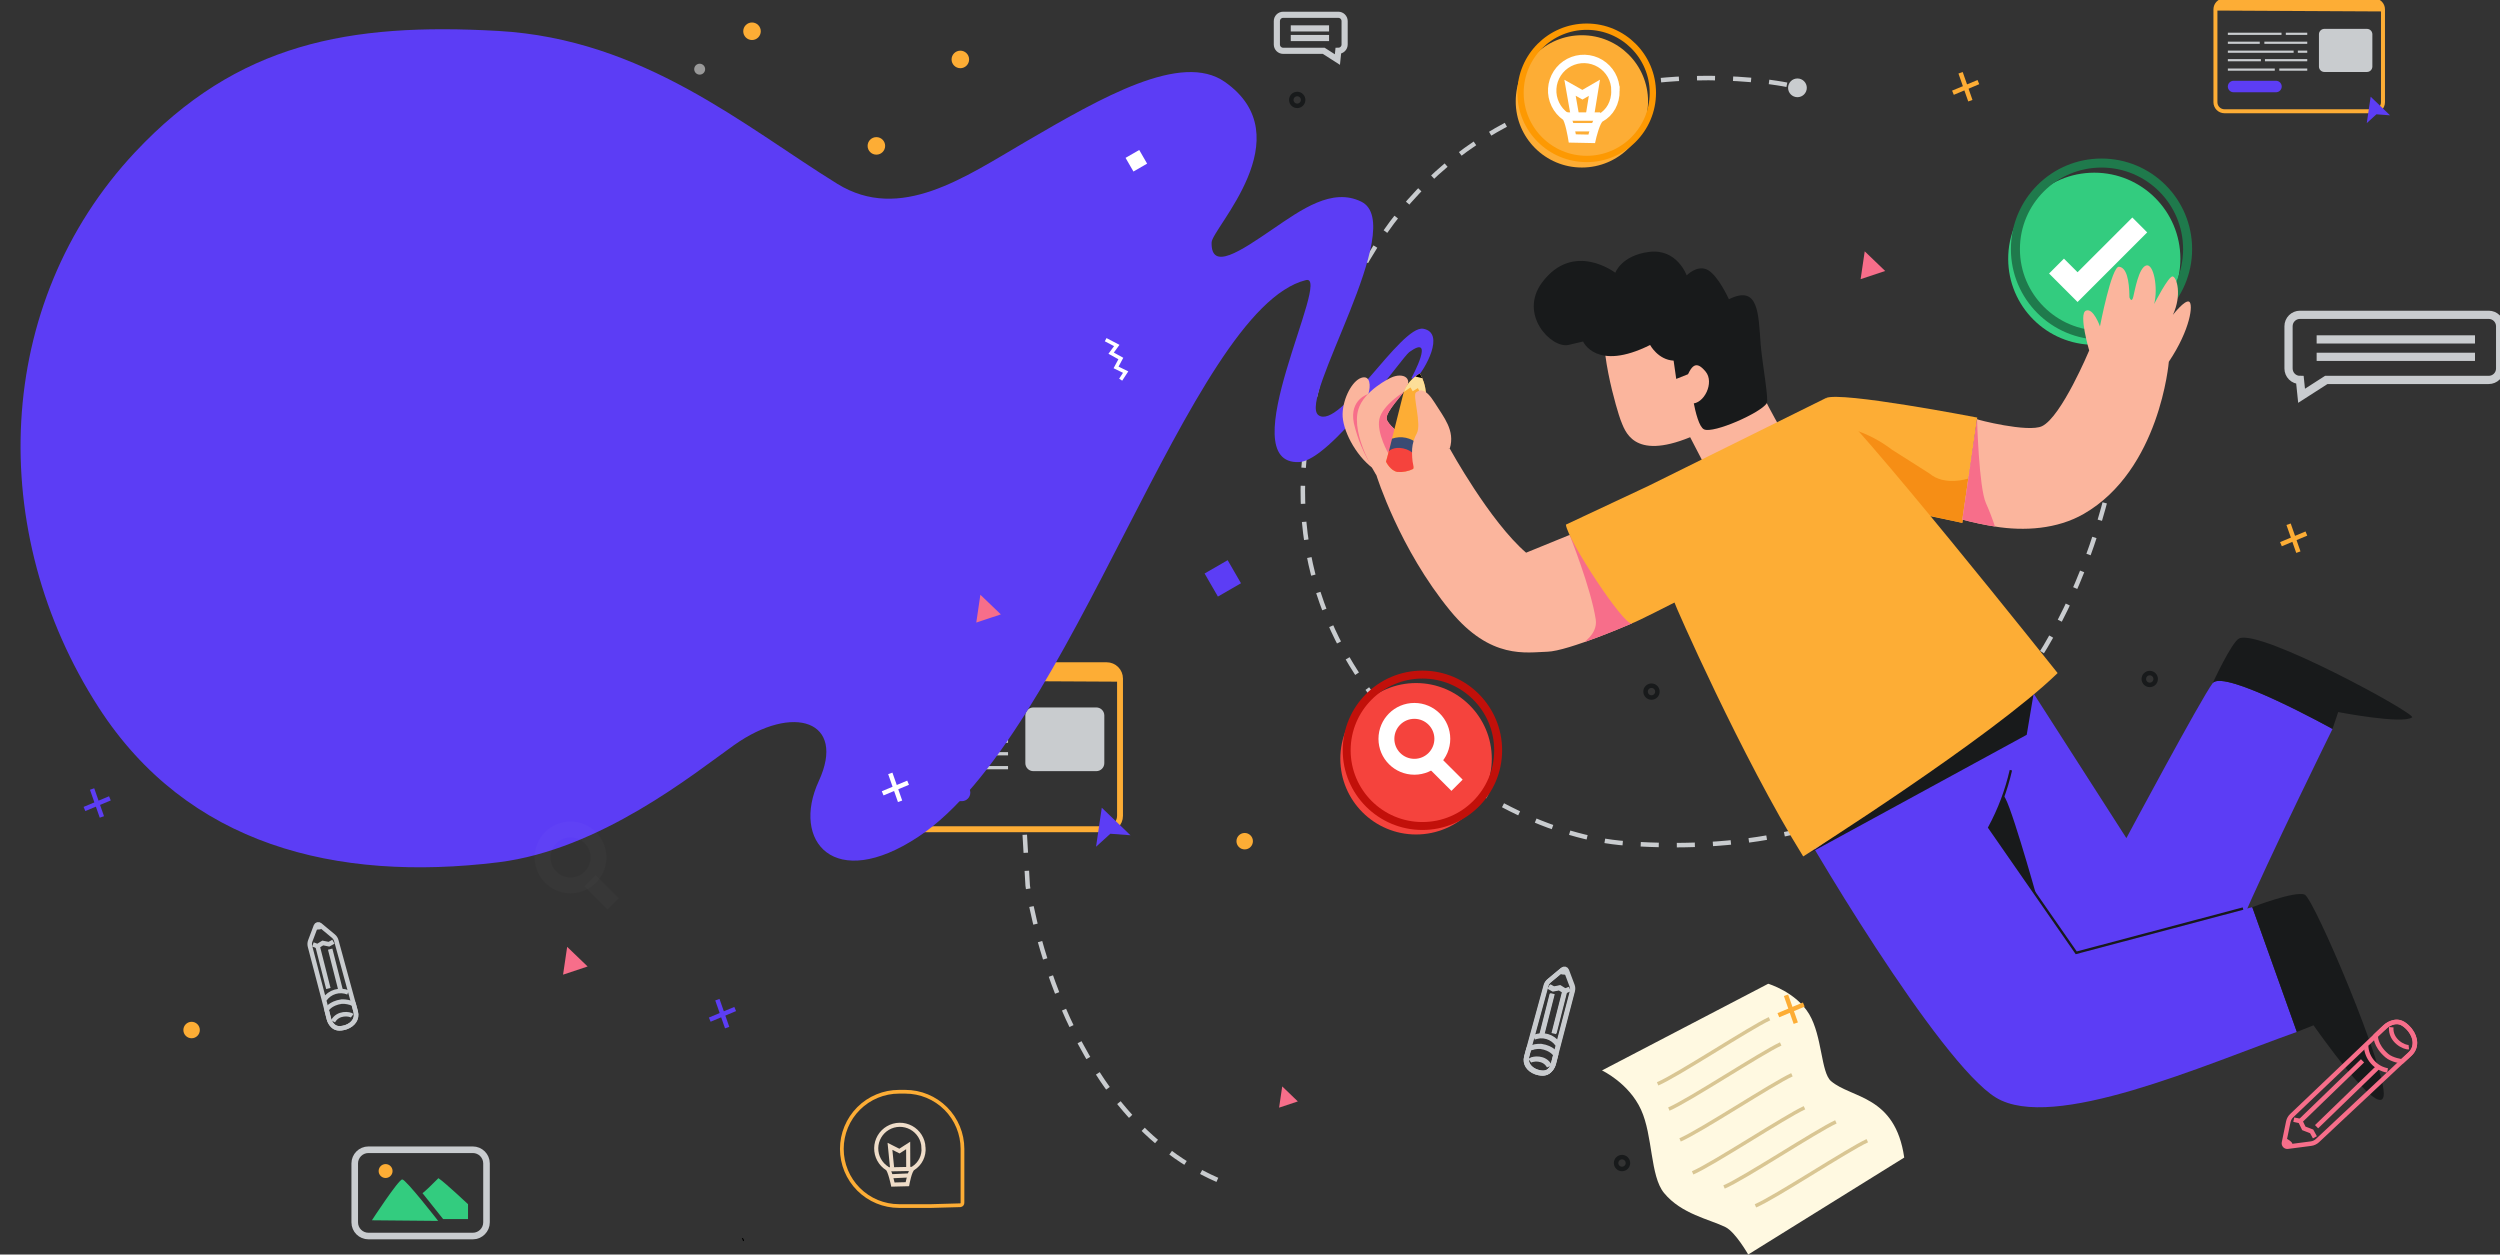 <svg width="554" height="278" viewBox="0 0 554 278" fill="none" xmlns="http://www.w3.org/2000/svg">
<rect x="0" y="0" width="554" height="278" fill="#333333" stroke="none"/>
<g clip-path="url(#clip0)">
<path d="M395.966 18.784C395.966 18.784 308.064 0.317 290.229 93.286C279.351 149.988 329.239 184.648 360.295 186.891C474.95 195.17 471.884 71.11 471.884 71.11" stroke="#C9CCCF" stroke-miterlimit="10" stroke-dasharray="4 4"/>
<path d="M269.768 261.458C234.37 245.974 227.733 196.213 227.733 196.213L226.932 182.277" stroke="#C9CCCF" stroke-miterlimit="10" stroke-dasharray="4 4"/>
<path d="M245.234 147.412H196.262C194.627 147.412 193.301 148.737 193.301 150.372V180.798C193.301 182.433 194.627 183.759 196.262 183.759H245.234C246.87 183.759 248.196 182.433 248.196 180.798V150.372C248.196 148.737 246.87 147.412 245.234 147.412Z" stroke="#FDAD35" stroke-width="1.306" stroke-miterlimit="10"/>
<path d="M242.939 156.769H228.991C228.01 156.769 227.215 157.564 227.215 158.545V169.112C227.215 170.093 228.01 170.888 228.991 170.888H242.939C243.92 170.888 244.716 170.093 244.716 169.112V158.545C244.716 157.564 243.92 156.769 242.939 156.769Z" fill="#C9CCCF"/>
<path d="M248.023 150.27C248.023 149.485 247.711 148.732 247.156 148.177C246.601 147.622 245.847 147.31 245.062 147.31H196.09C195.305 147.31 194.552 147.622 193.996 148.177C193.441 148.732 193.129 149.485 193.129 150.27V150.768L248.03 151.059L248.023 150.27Z" fill="#FDAD35"/>
<path d="M244.155 178.991L242.883 187.638L246.053 184.758L250.514 185.095L244.155 178.991Z" fill="#5C3DF5"/>
<path d="M216.355 158.382H223.382" stroke="#C9CCCF" stroke-width="0.718" stroke-miterlimit="10"/>
<path d="M197.373 158.382H214.948" stroke="#C9CCCF" stroke-width="0.718" stroke-miterlimit="10"/>
<path d="M209.332 161.315H223.382" stroke="#C9CCCF" stroke-width="0.718" stroke-miterlimit="10"/>
<path d="M197.373 161.315H207.823" stroke="#C9CCCF" stroke-width="0.718" stroke-miterlimit="10"/>
<path d="M220.302 164.248H223.382" stroke="#C9CCCF" stroke-width="0.718" stroke-miterlimit="10"/>
<path d="M197.373 164.248C204.39 164.248 212.04 164.248 218.919 164.248" stroke="#C9CCCF" stroke-width="0.718" stroke-miterlimit="10"/>
<path d="M209.522 167.031H223.382" stroke="#C9CCCF" stroke-width="0.718" stroke-miterlimit="10"/>
<path d="M197.373 167.031H208.198" stroke="#C9CCCF" stroke-width="0.718" stroke-miterlimit="10"/>
<path d="M214.226 170.114H223.382" stroke="#C9CCCF" stroke-width="0.718" stroke-miterlimit="10"/>
<path d="M197.373 170.114H212.745" stroke="#C9CCCF" stroke-width="0.718" stroke-miterlimit="10"/>
<path d="M213.139 173.776H199.245C198.206 173.776 197.363 174.618 197.363 175.656C197.363 176.695 198.206 177.537 199.245 177.537H213.139C214.178 177.537 215.02 176.695 215.02 175.656C215.02 174.618 214.178 173.776 213.139 173.776Z" fill="#5C3DF5"/>
<path d="M526.068 0.07H492.943C491.837 0.07 490.94 0.966 490.94 2.072V22.651C490.94 23.757 491.837 24.653 492.943 24.653H526.068C527.174 24.653 528.07 23.757 528.07 22.651V2.072C528.07 0.966 527.174 0.07 526.068 0.07Z" stroke="#FDAD35" stroke-width="0.883" stroke-miterlimit="10"/>
<path d="M524.514 6.399H515.08C514.416 6.399 513.878 6.937 513.878 7.6V14.748C513.878 15.411 514.416 15.949 515.08 15.949H524.514C525.178 15.949 525.716 15.411 525.716 14.748V7.6C525.716 6.937 525.178 6.399 524.514 6.399Z" fill="#C9CCCF"/>
<path d="M527.953 2.002C527.953 1.471 527.742 0.962 527.367 0.586C526.991 0.211 526.482 0 525.951 0H492.827C492.296 0 491.786 0.211 491.411 0.586C491.035 0.962 490.824 1.471 490.824 2.002V2.339L527.958 2.536L527.953 2.002Z" fill="#FDAD35"/>
<path d="M525.337 21.43L524.477 27.278L526.621 25.331L529.638 25.558L525.337 21.43Z" fill="#5C3DF5"/>
<path d="M506.534 7.49H511.287" stroke="#C9CCCF" stroke-width="0.486" stroke-miterlimit="10"/>
<path d="M493.694 7.49H505.584" stroke="#C9CCCF" stroke-width="0.486" stroke-miterlimit="10"/>
<path d="M501.783 9.474H511.287" stroke="#C9CCCF" stroke-width="0.486" stroke-miterlimit="10"/>
<path d="M493.694 9.474H500.762" stroke="#C9CCCF" stroke-width="0.486" stroke-miterlimit="10"/>
<path d="M509.201 11.457H511.287" stroke="#C9CCCF" stroke-width="0.486" stroke-miterlimit="10"/>
<path d="M493.694 11.457C498.441 11.457 503.614 11.457 508.267 11.457" stroke="#C9CCCF" stroke-width="0.486" stroke-miterlimit="10"/>
<path d="M501.912 13.339H511.287" stroke="#C9CCCF" stroke-width="0.486" stroke-miterlimit="10"/>
<path d="M493.694 13.339H501.016" stroke="#C9CCCF" stroke-width="0.486" stroke-miterlimit="10"/>
<path d="M505.092 15.426H511.287" stroke="#C9CCCF" stroke-width="0.486" stroke-miterlimit="10"/>
<path d="M493.694 15.426H504.091" stroke="#C9CCCF" stroke-width="0.486" stroke-miterlimit="10"/>
<path d="M504.358 17.902H494.961C494.258 17.902 493.688 18.471 493.688 19.174C493.688 19.877 494.258 20.446 494.961 20.446H504.358C505.061 20.446 505.631 19.877 505.631 19.174C505.631 18.471 505.061 17.902 504.358 17.902Z" fill="#5C3DF5"/>
<path d="M313.585 84.139C315.839 81.885 320.36 73.753 315.401 72.852C310.441 71.95 296.915 95.388 292.18 92.008C287.446 88.627 312.244 49.865 301.649 44.681C295.2 41.526 288.436 46.403 282.019 50.786C274.821 55.706 268.336 60.1 268.49 53.726C268.567 50.588 288.79 30.323 271.431 18.153C261.807 11.406 244.184 21.558 227.319 31.383C213.764 39.279 199.466 49.344 185.552 40.736C164.945 27.996 142.553 8.675 110.426 6.857C77.349 4.986 52.62 9.532 29.946 33.711C-1.585 67.335 -3.119 118.018 21.835 156.737C41.513 187.267 74.399 195.506 110.426 191.084C133.013 188.312 153.77 171.441 162.621 165.149C175.854 155.741 187.586 159.777 181.442 173.087C175.297 186.396 184.845 197.757 203.498 185.434C237.32 163.091 263.534 68.473 289.397 62.069C295.361 60.593 272.448 103.132 287.915 102.395C294.834 102.066 310.674 79.197 312.296 78.022C318.267 73.705 312.759 83.806 312.759 83.806L313.585 84.139Z" fill="#5C3DF5"/>
<path d="M164.448 274.413C164.549 274.474 164.631 274.563 164.684 274.67C164.736 274.777 164.757 274.896 164.744 275.014" stroke="black" stroke-width="0.25" stroke-miterlimit="10"/>
<path d="M464.094 76.412C474.631 76.412 483.173 67.872 483.173 57.339C483.173 46.805 474.631 38.266 464.094 38.266C453.557 38.266 445.015 46.805 445.015 57.339C445.015 67.872 453.557 76.412 464.094 76.412Z" fill="#33CC7F"/>
<path d="M465.695 74.278C476.232 74.278 484.774 65.739 484.774 55.205C484.774 44.671 476.232 36.132 465.695 36.132C455.158 36.132 446.616 44.671 446.616 55.205C446.616 65.739 455.158 74.278 465.695 74.278Z" stroke="#1F7A4C" stroke-width="2" stroke-miterlimit="10"/>
<path d="M455.722 58.963L460.387 63.626L474.169 49.849" stroke="white" stroke-width="4.666" stroke-miterlimit="10"/>
<path d="M313.798 184.92C323.067 184.92 330.581 177.409 330.581 168.143C330.581 158.877 323.067 151.365 313.798 151.365C304.53 151.365 297.016 158.877 297.016 168.143C297.016 177.409 304.53 184.92 313.798 184.92Z" fill="#F5433D"/>
<path d="M315.207 183.042C324.476 183.042 331.99 175.531 331.99 166.265C331.99 156.999 324.476 149.488 315.207 149.488C305.938 149.488 298.424 156.999 298.424 166.265C298.424 175.531 305.938 183.042 315.207 183.042Z" stroke="#C2100A" stroke-width="1.759" stroke-miterlimit="10"/>
<path d="M313.423 169.917C316.844 169.917 319.618 167.144 319.618 163.724C319.618 160.304 316.844 157.532 313.423 157.532C310.002 157.532 307.229 160.304 307.229 163.724C307.229 167.144 310.002 169.917 313.423 169.917Z" stroke="white" stroke-width="3.519" stroke-miterlimit="10"/>
<path d="M317.74 168.877L322.878 174.013L317.74 168.877Z" stroke="white" stroke-width="3.519" stroke-miterlimit="10"/>
<path d="M378.507 68.174C378.959 67.027 379.207 65.809 379.239 64.577" stroke="#181A1B" stroke-width="0.5" stroke-miterlimit="10"/>
<path d="M443.779 142.967L471.206 185.725C471.206 185.725 487.865 154.594 490.333 151.385C492.802 148.175 516.885 161.535 516.885 161.535C516.885 161.535 503.136 189.342 496.234 205.323C490.849 217.789 459.848 215.592 459.848 215.592L436.391 181.282L443.779 142.967Z" fill="#5C3DF5"/>
<path d="M516.883 161.531C516.883 161.531 492.8 148.173 490.331 151.382C490.331 151.382 494.528 142.272 496.196 141.478C500.801 139.286 535.54 158.203 534.518 158.969C532.415 160.549 518.145 157.794 518.145 157.794L516.883 161.531Z" fill="#181A1B"/>
<path d="M395.176 175.938C399.601 184.734 429.722 235.582 442.314 243.235C454.907 250.887 488.237 236.077 508.978 228.672L499.105 201.025L460.092 211.146L440.586 183.253C440.586 183.253 452.651 154.518 443.779 142.967L395.176 175.938Z" fill="#5C3DF5"/>
<path d="M401.088 189.018L449.122 162.829L450.742 153.168L401.088 189.018Z" fill="#181A1B"/>
<path d="M404.626 88.208C407.834 86.656 438.159 92.535 438.159 92.535L434.851 115.869L419.047 112.562L404.626 88.208Z" fill="#FDAD35"/>
<path d="M434.851 115.871L421.657 113.004L410.91 95.253C413.927 96.24 416.756 97.73 419.275 99.662C419.49 99.829 427.353 104.747 427.565 104.926C431.02 107.822 436.151 106.041 436.151 106.041L434.851 115.871Z" fill="#F68E15"/>
<path d="M304.24 103.772C300.321 100.859 297.407 95.148 297.519 91.677C297.631 88.205 299.648 84.397 301.664 83.725C303.681 83.054 303.792 85.517 303.232 87.309C302.672 89.101 302.672 93.02 302.672 93.02L304.24 103.772Z" fill="#FBB59D"/>
<path d="M303.233 87.309C302.673 89.101 302.673 93.02 302.673 93.02L304.241 103.772C302.268 100.705 300.838 97.322 300.015 93.77C298.957 88.479 303.233 87.309 303.233 87.309Z" fill="#F76E8A"/>
<path d="M356.409 68.735C353.222 74.682 358.672 91.958 359.109 93.03C360.085 95.427 361.809 102.092 374.538 96.885L377.412 102.428C377.412 102.428 392.663 95.925 393.82 93.612C393.82 93.612 390.927 88.612 387.665 81.438C384.619 74.739 381.389 65.891 376.082 64.492C365.088 61.601 359.302 63.337 356.409 68.735Z" fill="#FBB59D"/>
<path d="M350.815 75.677C350.815 75.677 353.708 82.425 365.666 76.448C365.666 76.448 367.402 79.726 370.874 79.918L371.453 83.968L374.345 82.81C374.345 82.81 375.503 94.186 377.625 95.151C379.746 96.115 390.161 91.485 391.511 89.366C392.017 88.571 390.468 80.274 390.161 76.255C389.649 69.556 389.761 62.998 383.125 66.314C383.125 66.314 380.832 61.215 378.517 59.865C376.203 58.515 373.767 61.023 373.767 61.023C373.767 61.023 371.645 55.046 365.473 55.817C359.301 56.589 357.95 60.445 357.95 60.445C357.95 60.445 348.692 53.311 341.749 62.566C336.466 69.607 343.678 77.219 347.536 76.448L350.815 75.677Z" fill="#181A1B"/>
<path d="M313.203 96.604C310.626 97.052 308.161 94.476 307.489 93.356C306.817 92.237 307.747 90.942 311.074 86.861C313.54 83.837 310.962 82.381 308.161 83.726C308.161 83.726 302.225 86.525 300.992 90.781C299.348 96.458 305.025 105.339 305.025 105.339C305.025 105.339 310.066 121.577 321.381 135.352C330.341 146.261 338.296 144.536 342.889 144.423C347.482 144.311 361.616 138.147 361.616 138.147L347.816 118.544L338.184 122.476C330.119 115.532 321.269 99.408 321.269 99.408L313.203 96.604Z" fill="#FBB59D"/>
<path d="M311.072 86.861C307.745 90.942 306.815 92.237 307.488 93.356C308.16 94.476 310.624 97.052 313.201 96.604L308.965 98.033L307.756 100.67C307.756 100.67 305.007 95.945 305.669 92.867C306.331 89.79 311.072 86.861 311.072 86.861Z" fill="#F76E8A"/>
<path d="M347.815 118.544L361.616 138.149C361.616 138.149 356.477 140.39 351.39 142.194C350.284 142.586 354.142 140.705 353.613 137.254C352.539 130.251 347.815 118.544 347.815 118.544Z" fill="#F76E8A"/>
<path d="M438.119 92.885C437.901 92.965 449.44 95.915 452.514 94.44C456.813 92.378 462.964 77.667 462.964 77.667C462.964 77.667 460.575 69.582 462.229 68.847C463.884 68.112 465.353 72.338 465.353 72.338C465.353 72.338 467.926 58.926 469.58 59.109C471.234 59.293 471.85 62.017 471.884 65.898C471.884 65.898 472.36 67.262 472.728 65.793C473.096 64.323 473.92 59.388 475.573 58.836C477.225 58.285 478.284 63.699 477.365 67.373C477.365 67.373 480.558 61.077 481.474 61.261C482.39 61.445 483.545 65.357 481.523 69.766C481.523 69.766 484.208 66.307 485.126 66.859C486.045 67.411 485.425 72.977 480.611 80.171C480.611 80.171 478.67 104.142 461.761 113.88C455.876 117.269 448.564 117.735 442.078 116.679C439.643 116.292 437.229 115.778 434.848 115.14L438.119 92.885Z" fill="#FBB59D"/>
<path d="M373.373 84.784C374.785 80.55 375.948 79.925 377.964 82.345C379.981 84.764 377.608 89.623 374.785 89.423C371.962 89.223 373.373 84.784 373.373 84.784Z" fill="#FBB59D"/>
<path d="M499.105 201.025C499.105 201.025 508.651 197.332 510.731 198.256C512.812 199.179 529.137 237.58 528.213 242.89C527.29 248.2 512.686 227.209 512.686 227.209L508.978 228.672L499.105 201.025Z" fill="#181A1B"/>
<path d="M347 116.258C347.386 119.728 359.88 138.725 361.616 138.147C362.773 137.762 371.067 133.52 371.067 133.52C370.931 133.566 386.027 167.957 399.591 189.785C399.591 189.785 441.312 163.42 455.97 149.152C455.97 149.152 409.641 90.909 404.626 88.21L365.281 107.683L347 116.258Z" fill="#FDAD35"/>
<path d="M445.61 170.674C444.6 175.11 442.989 179.387 440.823 183.388L460.092 211.146L497.052 201.339" stroke="#181A1B" stroke-width="0.536" stroke-miterlimit="10"/>
<path d="M451.242 198.396L440.823 183.386C442.016 181.186 443.04 178.9 443.888 176.545C444.58 174.626 451.242 198.396 451.242 198.396Z" fill="#181A1B"/>
<path d="M442.082 116.674C439.647 116.288 437.233 115.774 434.852 115.136L438.119 92.882C438.119 92.882 438.516 108.043 440.087 111.5C440.839 113.19 441.505 114.917 442.082 116.674V116.674Z" fill="#F76E8A"/>
<path d="M307.141 102.311L307.783 99.948L308.471 97.213L311.072 86.861C311.595 85.503 312.485 84.318 313.644 83.438C313.949 83.194 314.269 82.968 314.602 82.762C314.82 83.095 315.008 83.445 315.166 83.81C315.753 85.124 316.03 86.555 315.973 87.993C315.898 89.724 315.018 94.547 314.262 98.434C314.06 99.475 313.867 100.448 313.7 101.279C313.384 102.858 313.163 103.917 313.163 103.917C312.083 104.446 310.882 104.677 309.683 104.586C308.078 104.317 307.141 102.311 307.141 102.311Z" fill="#FDAD35"/>
<path d="M315.975 87.993C316.031 86.555 315.755 85.124 315.167 83.81C315.01 83.445 314.822 83.095 314.604 82.762C314.271 82.968 313.951 83.194 313.646 83.438C312.486 84.318 311.595 85.503 311.072 86.861L312.566 85.861L313.053 86.702L314.204 85.994L314.957 87.543L315.621 86.791L315.975 87.993Z" fill="#FCDE98"/>
<path d="M315.167 83.81C315.01 83.445 314.822 83.095 314.604 82.762C314.271 82.968 313.951 83.194 313.646 83.438L315.167 83.81Z" fill="black"/>
<path d="M313.702 101.277C313.869 100.448 314.062 99.475 314.264 98.433C313.503 97.719 312.56 97.227 311.539 97.012C310.517 96.796 309.456 96.865 308.471 97.212L307.783 99.946L313.702 101.277Z" fill="#3A4B73"/>
<path d="M313.702 101.277C313.386 102.857 313.165 103.916 313.165 103.916C312.085 104.444 310.883 104.676 309.684 104.585C308.078 104.317 307.141 102.31 307.141 102.31L307.783 99.947C307.783 99.947 308.807 98.923 310.929 99.362C313.153 99.823 313.702 101.277 313.702 101.277Z" fill="#F5433D"/>
<path d="M321.269 99.404C322.501 95.372 319.924 92.46 317.908 89.213C315.892 85.965 314.659 86.301 313.763 86.973C312.991 87.552 315.043 93.943 313.983 95.993C313.378 97.064 313.017 98.254 312.925 99.481C312.832 101.869 313.085 104.95 314.932 105.431C315.554 105.594 315.513 99.242 316.166 99.321C317.861 99.508 319.569 99.536 321.269 99.404V99.404Z" fill="#FBB59D"/>
<path d="M206.39 267.259H199.22C195.86 267.259 192.638 265.925 190.263 263.55C187.887 261.175 186.552 257.954 186.552 254.595V254.595C186.552 252.932 186.88 251.286 187.517 249.749C188.153 248.213 189.086 246.817 190.263 245.641C191.439 244.465 192.835 243.532 194.372 242.896C195.909 242.26 197.557 241.932 199.22 241.932H200.617C203.976 241.932 207.198 243.266 209.574 245.641C211.95 248.016 213.284 251.237 213.285 254.595V266.512C213.296 266.647 213.255 266.782 213.17 266.888C213.085 266.994 212.962 267.063 212.827 267.08C211.294 267.122 206.423 267.259 206.39 267.259Z" stroke="#FDAD35" stroke-width="0.827" stroke-miterlimit="10"/>
<path d="M284.141 240.751L283.445 245.457L287.599 244.073L284.141 240.751Z" fill="#F76E8A"/>
<path d="M413.221 55.696L412.314 61.862L417.756 60.049L413.221 55.696Z" fill="#F76E8A"/>
<path d="M125.682 209.819L124.775 215.985L130.217 214.172L125.682 209.819Z" fill="#F76E8A"/>
<path d="M217.25 131.796L216.343 137.962L221.785 136.149L217.25 131.796Z" fill="#F76E8A"/>
<path d="M194.205 34.272C195.278 34.272 196.148 33.402 196.148 32.329C196.148 31.257 195.278 30.387 194.205 30.387C193.132 30.387 192.262 31.257 192.262 32.329C192.262 33.402 193.132 34.272 194.205 34.272Z" fill="#FDAD35"/>
<path d="M166.645 8.868C167.718 8.868 168.588 7.999 168.588 6.926C168.588 5.853 167.718 4.984 166.645 4.984C165.572 4.984 164.703 5.853 164.703 6.926C164.703 7.999 165.572 8.868 166.645 8.868Z" fill="#FDAD35"/>
<path d="M212.812 15.113C213.885 15.113 214.755 14.244 214.755 13.171C214.755 12.098 213.885 11.229 212.812 11.229C211.739 11.229 210.869 12.098 210.869 13.171C210.869 14.244 211.739 15.113 212.812 15.113Z" fill="#FDAD35"/>
<path opacity="0.5" d="M155.047 16.54C155.716 16.54 156.258 15.999 156.258 15.33C156.258 14.662 155.716 14.12 155.047 14.12C154.379 14.12 153.837 14.662 153.837 15.33C153.837 15.999 154.379 16.54 155.047 16.54Z" fill="white"/>
<path d="M275.823 188.231C276.83 188.231 277.647 187.414 277.647 186.408C277.647 185.401 276.83 184.585 275.823 184.585C274.817 184.585 274 185.401 274 186.408C274 187.414 274.817 188.231 275.823 188.231Z" fill="#FDAD35"/>
<path d="M42.459 230.079C43.466 230.079 44.282 229.263 44.282 228.256C44.282 227.249 43.466 226.433 42.459 226.433C41.452 226.433 40.636 227.249 40.636 228.256C40.636 229.263 41.452 230.079 42.459 230.079Z" fill="#FDAD35"/>
<path d="M272.05 124.137L266.937 127.088L269.889 132.2L275.002 129.249L272.05 124.137Z" fill="#5C3DF5"/>
<path d="M252.452 33.234L249.422 34.983L251.172 38.011L254.201 36.263L252.452 33.234Z" fill="white"/>
<path d="M245.013 75.275L247.478 76.56L246.227 78.263L248.377 79.446L247.319 81.421L249.443 82.457L248.34 84.137" stroke="white" stroke-width="0.803" stroke-miterlimit="10"/>
<path d="M355 237.208L391.838 218C391.838 218 398 219.833 400.917 224.744C403.834 229.655 403.506 237.651 405.763 239.581C410.279 243.441 419.987 242.667 421.977 256.514L387.402 278.001C387.402 278.001 384.568 273.021 382.368 271.93C378.835 270.179 372.595 269.057 368.744 264.355C365.653 260.58 366.302 251.707 363.658 245.917C360.958 240.001 355 237.208 355 237.208Z" fill="#FFF9E1"/>
<path d="M367.33 240.183C371.685 238.332 387.813 227.721 392.117 225.748" stroke="#D9C693" stroke-width="0.792" stroke-miterlimit="10"/>
<path d="M369.815 245.772C374.171 243.921 390.302 233.309 394.602 231.337" stroke="#D9C693" stroke-width="0.792" stroke-miterlimit="10"/>
<path d="M372.304 252.603C376.659 250.752 392.787 240.141 397.091 238.169" stroke="#D9C693" stroke-width="0.792" stroke-miterlimit="10"/>
<path d="M375.085 259.909C379.441 258.058 395.568 247.447 399.872 245.475" stroke="#D9C693" stroke-width="0.792" stroke-miterlimit="10"/>
<path d="M382.045 263.04C386.4 261.19 402.528 250.578 406.832 248.606" stroke="#D9C693" stroke-width="0.792" stroke-miterlimit="10"/>
<path d="M389.005 267.215C393.36 265.364 409.491 254.753 413.792 252.78" stroke="#D9C693" stroke-width="0.792" stroke-miterlimit="10"/>
<path d="M340.469 237.455C338.952 236.902 337.963 235.611 338.383 234.051L338.842 232.344L342.682 218.305C342.787 217.913 343.011 217.563 343.323 217.304L345.709 215.319L346.319 214.814C346.388 214.756 346.47 214.716 346.557 214.697C346.644 214.677 346.735 214.679 346.822 214.702C346.909 214.725 346.989 214.768 347.055 214.828C347.122 214.888 347.173 214.963 347.204 215.047L347.486 215.796L348.457 218.371C348.598 218.749 348.62 219.161 348.52 219.552L344.837 233.639L344.346 235.562C344.21 236.137 343.924 236.665 343.518 237.094C342.893 237.726 342.1 237.932 340.747 237.546C340.652 237.518 340.559 237.488 340.469 237.455Z" stroke="#C9CCCF" stroke-miterlimit="10"/>
<path d="M347.486 215.795L347.204 215.046C347.173 214.962 347.122 214.887 347.055 214.827C346.989 214.767 346.909 214.724 346.822 214.701C346.735 214.678 346.645 214.676 346.557 214.696C346.47 214.715 346.388 214.755 346.319 214.813L345.709 215.318C345.756 215.453 345.84 215.571 345.952 215.659C346.064 215.747 346.2 215.8 346.341 215.813C346.721 215.875 347.109 215.869 347.486 215.795V215.795Z" fill="#C9CCCF"/>
<path d="M344.837 233.639L344.325 235.652C344.18 236.237 343.869 236.768 343.429 237.181C342.819 237.744 342.038 237.913 340.749 237.545C340.654 237.518 340.562 237.488 340.474 237.456C338.956 236.903 337.968 235.612 338.388 234.051L338.847 232.345C339.673 231.957 340.581 231.773 341.493 231.808C344.123 232.192 344.837 233.639 344.837 233.639Z" stroke="#C9CCCF" stroke-miterlimit="10"/>
<path d="M339.155 234.951C339.744 234.479 342.339 234.184 343.402 236.189" stroke="#C9CCCF" stroke-miterlimit="10"/>
<path d="M343.329 218.549L344.314 219.096L345.682 218.822L346.831 219.533L347.871 219.15" stroke="#C9CCCF" stroke-miterlimit="10"/>
<path d="M340.069 229.785C340.981 229.411 341.993 229.359 342.938 229.637C343.883 229.915 344.704 230.508 345.267 231.316" stroke="#C9CCCF" stroke-miterlimit="10"/>
<path d="M344.446 228.909L346.83 219.534" stroke="#C9CCCF" stroke-miterlimit="10"/>
<path d="M341.656 229.566L344.041 220.19" stroke="#C9CCCF" stroke-miterlimit="10"/>
<path d="M340.323 237.588C338.805 237.035 337.817 235.744 338.236 234.184L338.695 232.477L342.535 218.438C342.641 218.046 342.865 217.696 343.177 217.436L345.563 215.452L346.173 214.946C346.242 214.889 346.323 214.849 346.411 214.83C346.498 214.81 346.589 214.812 346.676 214.835C346.762 214.857 346.842 214.901 346.909 214.961C346.975 215.021 347.026 215.096 347.058 215.18L347.34 215.929L348.31 218.504C348.452 218.882 348.474 219.294 348.374 219.684L344.691 233.772L344.2 235.695C344.064 236.269 343.778 236.798 343.372 237.227C342.747 237.859 341.954 238.065 340.601 237.679C340.506 237.651 340.413 237.621 340.323 237.588Z" stroke="#C9CCCF" stroke-miterlimit="10"/>
<path d="M347.34 215.928L347.058 215.179C347.027 215.095 346.975 215.02 346.909 214.96C346.842 214.9 346.762 214.857 346.676 214.834C346.589 214.811 346.498 214.809 346.411 214.829C346.323 214.848 346.242 214.888 346.173 214.946L345.563 215.451C345.609 215.586 345.694 215.704 345.806 215.792C345.918 215.88 346.053 215.933 346.195 215.946C346.575 216.008 346.962 216.002 347.34 215.928V215.928Z" fill="#C9CCCF"/>
<path d="M344.691 233.771L344.179 235.785C344.034 236.37 343.723 236.901 343.283 237.314C342.672 237.877 341.892 238.046 340.603 237.678C340.507 237.651 340.416 237.621 340.327 237.589C338.81 237.036 337.822 235.744 338.241 234.184L338.7 232.478C339.527 232.09 340.435 231.906 341.347 231.941C343.976 232.325 344.691 233.771 344.691 233.771Z" stroke="#C9CCCF" stroke-miterlimit="10"/>
<path d="M339.008 235.083C339.598 234.612 342.193 234.317 343.255 236.321" stroke="#C9CCCF" stroke-miterlimit="10"/>
<path d="M343.183 218.682L344.168 219.229L345.536 218.955L346.685 219.666L347.724 219.283" stroke="#C9CCCF" stroke-miterlimit="10"/>
<path d="M339.923 229.917C340.834 229.543 341.846 229.491 342.791 229.77C343.736 230.048 344.558 230.64 345.121 231.449" stroke="#C9CCCF" stroke-miterlimit="10"/>
<path d="M344.3 229.042L346.684 219.667" stroke="#C9CCCF" stroke-miterlimit="10"/>
<path d="M341.51 229.699L343.894 220.323" stroke="#C9CCCF" stroke-miterlimit="10"/>
<path d="M76.739 227.596C78.256 227.043 79.244 225.752 78.825 224.192L78.366 222.485L74.526 208.446C74.421 208.054 74.197 207.704 73.885 207.445L71.499 205.46L70.888 204.954C70.82 204.897 70.738 204.857 70.651 204.838C70.563 204.818 70.472 204.82 70.386 204.843C70.299 204.866 70.219 204.909 70.153 204.969C70.086 205.029 70.035 205.104 70.004 205.188L69.722 205.937L68.751 208.512C68.61 208.89 68.588 209.302 68.688 209.693L72.37 223.78L72.862 225.703C72.998 226.278 73.284 226.806 73.69 227.235C74.314 227.867 75.108 228.073 76.461 227.687C76.556 227.659 76.649 227.629 76.739 227.596Z" stroke="#C9CCCF" stroke-miterlimit="10"/>
<path d="M69.722 205.936L70.003 205.187C70.035 205.103 70.086 205.028 70.153 204.968C70.219 204.908 70.299 204.865 70.386 204.842C70.472 204.819 70.563 204.817 70.651 204.837C70.738 204.856 70.82 204.896 70.888 204.954L71.499 205.459C71.452 205.594 71.368 205.712 71.255 205.8C71.143 205.888 71.008 205.941 70.866 205.954C70.487 206.016 70.099 206.01 69.722 205.936V205.936Z" fill="#C9CCCF"/>
<path d="M72.371 223.779L72.882 225.793C73.027 226.378 73.338 226.909 73.778 227.322C74.389 227.885 75.169 228.054 76.458 227.686C76.554 227.659 76.646 227.629 76.734 227.597C78.251 227.044 79.239 225.752 78.82 224.192L78.361 222.486C77.534 222.098 76.627 221.914 75.714 221.949C73.085 222.333 72.371 223.779 72.371 223.779Z" stroke="#C9CCCF" stroke-miterlimit="10"/>
<path d="M78.053 225.091C77.463 224.62 74.868 224.325 73.806 226.329" stroke="#C9CCCF" stroke-miterlimit="10"/>
<path d="M73.879 208.69L72.894 209.237L71.526 208.963L70.376 209.674L69.337 209.291" stroke="#C9CCCF" stroke-miterlimit="10"/>
<path d="M77.138 219.926C76.227 219.552 75.215 219.499 74.27 219.778C73.325 220.056 72.503 220.648 71.941 221.457" stroke="#C9CCCF" stroke-miterlimit="10"/>
<path d="M72.762 219.05L70.377 209.675" stroke="#C9CCCF" stroke-miterlimit="10"/>
<path d="M75.552 219.707L73.167 210.331" stroke="#C9CCCF" stroke-miterlimit="10"/>
<path d="M534.096 228.298C535.411 230.005 535.6 232.153 534.016 233.612L532.285 235.204L513.539 252.765C513.141 253.131 512.64 253.365 512.103 253.434L508.006 253.968L506.958 254.104C506.84 254.12 506.72 254.107 506.608 254.066C506.496 254.026 506.395 253.959 506.314 253.872C506.233 253.784 506.174 253.679 506.142 253.564C506.11 253.449 506.106 253.329 506.13 253.212L506.347 252.168L507.089 248.581C507.198 248.055 507.466 247.575 507.857 247.207L526.466 229.483L528.388 227.67C528.951 227.12 529.649 226.729 530.411 226.537C531.565 226.269 532.604 226.604 533.85 228.001C533.938 228.1 534.019 228.199 534.096 228.298Z" stroke="#F76E8A" stroke-miterlimit="10"/>
<path d="M506.347 252.169L506.13 253.212C506.106 253.329 506.11 253.449 506.142 253.564C506.174 253.679 506.233 253.784 506.314 253.872C506.395 253.959 506.496 254.026 506.608 254.066C506.72 254.107 506.84 254.12 506.959 254.104L508.006 253.968C508.05 253.784 508.039 253.591 507.976 253.412C507.912 253.234 507.799 253.078 507.649 252.962C507.265 252.623 506.824 252.354 506.347 252.169V252.169Z" fill="#F76E8A"/>
<path d="M526.466 229.483L528.479 227.587C529.059 227.032 529.787 226.656 530.575 226.505C531.664 226.307 532.662 226.673 533.85 228.004C533.938 228.102 534.02 228.201 534.096 228.301C535.411 230.007 535.601 232.156 534.016 233.614L532.285 235.206C532.285 235.206 530.097 234.931 528.925 233.926C526.239 231.619 526.466 229.483 526.466 229.483Z" stroke="#F76E8A" stroke-miterlimit="10"/>
<path d="M533.793 232.053C532.794 232.163 529.664 230.647 529.899 227.636" stroke="#F76E8A" stroke-miterlimit="10"/>
<path d="M512.982 252.029L512.264 250.712L510.53 250.046L509.745 248.428L508.302 248.119" stroke="#F76E8A" stroke-miterlimit="10"/>
<path d="M529.083 237.212C527.792 236.984 526.617 236.322 525.752 235.336C524.888 234.35 524.385 233.099 524.328 231.789" stroke="#F76E8A" stroke-miterlimit="10"/>
<path d="M523.536 235.081L509.744 248.428" stroke="#F76E8A" stroke-miterlimit="10"/>
<path d="M527.142 236.329L513.351 249.677" stroke="#F76E8A" stroke-miterlimit="10"/>
<path d="M551.501 84.193H515.502L510.029 87.703L509.667 84.196C508.997 84.196 508.354 83.93 507.879 83.455C507.405 82.981 507.139 82.338 507.139 81.668V72.29C507.139 71.62 507.405 70.977 507.879 70.503C508.354 70.029 508.997 69.762 509.667 69.762H551.501C552.172 69.762 552.815 70.029 553.289 70.503C553.763 70.977 554.03 71.62 554.03 72.29V81.665C554.03 81.997 553.964 82.326 553.837 82.632C553.71 82.939 553.524 83.218 553.289 83.453C553.054 83.687 552.776 83.874 552.469 84.001C552.162 84.128 551.833 84.193 551.501 84.193V84.193Z" stroke="#C9CCCF" stroke-width="1.819" stroke-miterlimit="10"/>
<path d="M513.368 75.215H548.459" stroke="#C9CCCF" stroke-width="1.819" stroke-miterlimit="10"/>
<path d="M513.368 79.073H548.459" stroke="#C9CCCF" stroke-width="1.819" stroke-miterlimit="10"/>
<path d="M284.351 11.259H293.341L296.369 13.199L296.569 11.259C296.94 11.259 297.296 11.111 297.558 10.849C297.82 10.587 297.968 10.231 297.968 9.86V4.675C297.968 4.304 297.82 3.948 297.558 3.686C297.296 3.424 296.94 3.276 296.569 3.276H284.351C283.98 3.276 283.624 3.424 283.362 3.686C283.099 3.948 282.952 4.304 282.952 4.675V9.86C282.952 10.044 282.988 10.226 283.058 10.396C283.128 10.565 283.232 10.72 283.361 10.849C283.491 10.979 283.646 11.082 283.815 11.152C283.985 11.223 284.167 11.259 284.351 11.259Z" stroke="#C9CCCF" stroke-width="1.363" stroke-miterlimit="10"/>
<path d="M294.522 6.293H286.033" stroke="#C9CCCF" stroke-width="1.363" stroke-miterlimit="10"/>
<path d="M294.522 8.427H286.033" stroke="#C9CCCF" stroke-width="1.363" stroke-miterlimit="10"/>
<path d="M104.768 254.783H81.649C79.97 254.783 78.608 256.144 78.608 257.824V270.867C78.608 272.546 79.97 273.907 81.649 273.907H104.768C106.448 273.907 107.81 272.546 107.81 270.867V257.824C107.81 256.144 106.448 254.783 104.768 254.783Z" stroke="#C9CCCF" stroke-width="1.459" stroke-miterlimit="10"/>
<path d="M82.414 270.414C82.414 270.414 88.313 261.362 89.136 261.362C89.959 261.362 97.094 270.551 97.094 270.551L82.414 270.414Z" fill="#33CC7F"/>
<path d="M93.603 264.373L98.192 270.14H103.714V266.848C103.714 266.848 98.538 261.975 97.147 261.083C96.716 261.54 93.603 264.633 93.603 264.373Z" fill="#33CC7F"/>
<path d="M85.449 261.044C86.301 261.044 86.992 260.353 86.992 259.502C86.992 258.65 86.301 257.96 85.449 257.96C84.597 257.96 83.907 258.65 83.907 259.502C83.907 260.353 84.597 261.044 85.449 261.044Z" fill="#FDAD35"/>
<path d="M476.383 151.773C477.108 151.773 477.696 151.186 477.696 150.461C477.696 149.737 477.108 149.149 476.383 149.149C475.658 149.149 475.071 149.737 475.071 150.461C475.071 151.186 475.658 151.773 476.383 151.773Z" stroke="#181A1B" stroke-miterlimit="10"/>
<path d="M365.968 154.574C366.693 154.574 367.281 153.986 367.281 153.262C367.281 152.537 366.693 151.95 365.968 151.95C365.243 151.95 364.656 152.537 364.656 153.262C364.656 153.986 365.243 154.574 365.968 154.574Z" stroke="#181A1B" stroke-miterlimit="10"/>
<path d="M359.438 259.043C360.163 259.043 360.751 258.455 360.751 257.731C360.751 257.006 360.163 256.419 359.438 256.419C358.714 256.419 358.126 257.006 358.126 257.731C358.126 258.455 358.714 259.043 359.438 259.043Z" stroke="#181A1B" stroke-miterlimit="10"/>
<path d="M287.462 23.454C288.187 23.454 288.774 22.867 288.774 22.142C288.774 21.418 288.187 20.83 287.462 20.83C286.737 20.83 286.149 21.418 286.149 22.142C286.149 22.867 286.737 23.454 287.462 23.454Z" stroke="#181A1B" stroke-miterlimit="10"/>
<path d="M197.29 171.38L199.457 177.569" stroke="white" stroke-miterlimit="10"/>
<path d="M195.598 175.803L201.235 173.446" stroke="white" stroke-miterlimit="10"/>
<path d="M434.465 16.128L436.632 22.317" stroke="#FDAD35" stroke-miterlimit="10"/>
<path d="M432.773 20.55L438.41 18.194" stroke="#FDAD35" stroke-miterlimit="10"/>
<path d="M395.778 220.545L397.945 226.735" stroke="#FDAD35" stroke-miterlimit="10"/>
<path d="M394.086 224.968L399.723 222.611" stroke="#FDAD35" stroke-miterlimit="10"/>
<path d="M507.149 116.168L509.317 122.358" stroke="#FDAD35" stroke-miterlimit="10"/>
<path d="M505.457 120.591L511.094 118.234" stroke="#FDAD35" stroke-miterlimit="10"/>
<path d="M158.972 221.529L161.139 227.719" stroke="#5C3DF5" stroke-miterlimit="10"/>
<path d="M157.279 225.952L162.917 223.596" stroke="#5C3DF5" stroke-miterlimit="10"/>
<path d="M20.409 174.847L22.576 181.037" stroke="#5C3DF5" stroke-miterlimit="10"/>
<path d="M18.716 179.271L24.354 176.914" stroke="#5C3DF5" stroke-miterlimit="10"/>
<path d="M350.546 37.122C358.643 37.122 365.207 30.56 365.207 22.465C365.207 14.371 358.643 7.809 350.546 7.809C342.449 7.809 335.885 14.371 335.885 22.465C335.885 30.56 342.449 37.122 350.546 37.122Z" fill="#FDAD35"/>
<path d="M351.611 35.226C359.708 35.226 366.272 28.664 366.272 20.569C366.272 12.475 359.708 5.913 351.611 5.913C343.514 5.913 336.95 12.475 336.95 20.569C336.95 28.664 343.514 35.226 351.611 35.226Z" stroke="#FD9902" stroke-width="1.398" stroke-miterlimit="10"/>
<path d="M357.998 20.068C357.998 22.74 356.815 24.976 354.616 26.161C353.626 26.695 352.719 30.768 352.719 30.768L348.429 30.682C348.429 30.682 347.723 26.353 346.971 25.83C345.981 25.141 345.185 24.209 344.66 23.122C344.135 22.036 343.9 20.833 343.976 19.63C344.052 18.426 344.437 17.262 345.094 16.25C345.751 15.239 346.659 14.414 347.728 13.855C348.797 13.296 349.992 13.023 351.198 13.06C352.404 13.098 353.58 13.446 354.612 14.07C355.644 14.695 356.498 15.575 357.091 16.625C357.684 17.676 357.996 18.861 357.996 20.068H357.998Z" stroke="white" stroke-width="1.859" stroke-miterlimit="10"/>
<path d="M349.031 25.793L347.916 19.448L350.662 20.991L353.322 19.448L352.291 25.793" stroke="white" stroke-width="1.859" stroke-miterlimit="10"/>
<path d="M346.973 25.83H354.615" stroke="white" stroke-width="1.859" stroke-miterlimit="10"/>
<path d="M348.259 28.194H353.322" stroke="white" stroke-width="1.859" stroke-miterlimit="10"/>
<path d="M204.645 254.256C204.731 255.171 204.56 256.092 204.151 256.916C203.742 257.739 203.111 258.432 202.329 258.916C201.609 259.348 201.073 262.418 201.073 262.418L197.87 262.5C197.87 262.5 197.196 259.294 196.617 258.93C195.854 258.449 195.228 257.781 194.8 256.988C194.371 256.195 194.154 255.306 194.169 254.405C194.185 253.504 194.433 252.622 194.889 251.845C195.345 251.067 195.994 250.421 196.772 249.967C197.551 249.514 198.434 249.269 199.336 249.256C200.237 249.243 201.126 249.463 201.918 249.894C202.709 250.325 203.376 250.953 203.854 251.717C204.332 252.481 204.605 253.356 204.646 254.256H204.645Z" stroke="#EFDDC9" stroke-width="0.909" stroke-miterlimit="10"/>
<path d="M197.691 258.816L197.215 254.022L199.316 255.08L201.248 253.838L201.268 258.866" stroke="#EFDDC9" stroke-width="0.909" stroke-miterlimit="10"/>
<path d="M196.923 259.13L202.112 259.029" stroke="#EFDDC9" stroke-width="0.909" stroke-miterlimit="10"/>
<path d="M197.657 260.65L201.434 260.477" stroke="#EFDDC9" stroke-width="0.909" stroke-miterlimit="10"/>
<g opacity="0.14">
<path opacity="0.14" d="M126.431 196.203C129.853 196.203 132.627 193.43 132.627 190.009C132.627 186.588 129.853 183.815 126.431 183.815C123.009 183.815 120.235 186.588 120.235 190.009C120.235 193.43 123.009 196.203 126.431 196.203Z" stroke="white" stroke-width="3.519" stroke-miterlimit="10"/>
<path opacity="0.14" d="M130.748 195.162L135.886 200.298L130.748 195.162Z" stroke="white" stroke-width="3.519" stroke-miterlimit="10"/>
</g>
<path d="M398.314 21.538C399.46 21.538 400.388 20.609 400.388 19.463C400.388 18.318 399.46 17.389 398.314 17.389C397.168 17.389 396.239 18.318 396.239 19.463C396.239 20.609 397.168 21.538 398.314 21.538Z" fill="#C9CCCF"/>
</g>
<defs>
<clipPath id="clip0">
<rect width="554" height="278" fill="white"/>
</clipPath>
</defs>
</svg>
